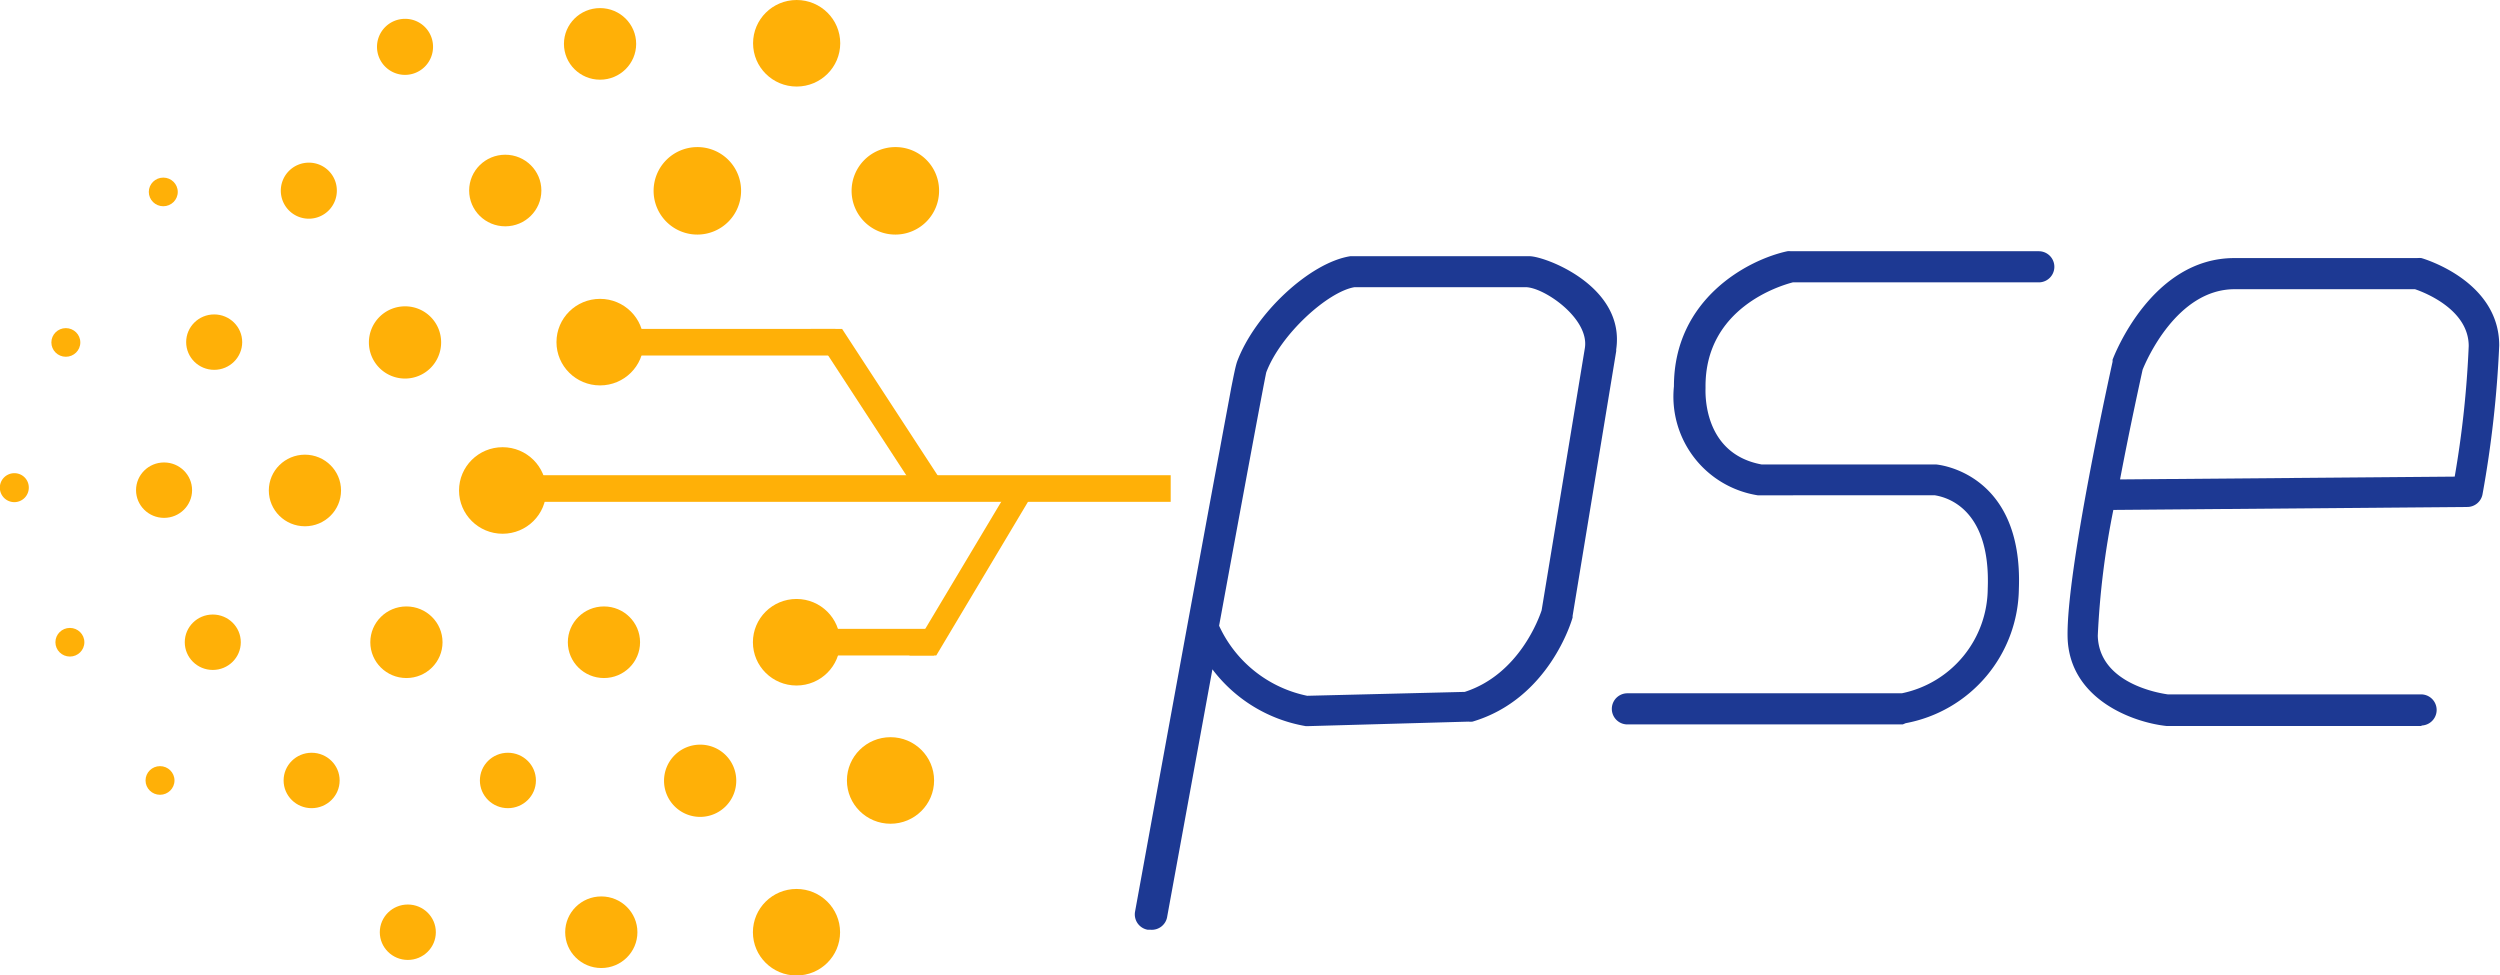 <svg id="PSE" xmlns="http://www.w3.org/2000/svg" viewBox="0 0 160.61 62.67"><defs><style>.cls-1{fill:#1d3993;}.cls-2{fill:#ffb007;}</style></defs><path class="cls-1" d="M222.06,70.09H204.37a1,1,0,1,1,0-2H222a6.91,6.91,0,0,0,5.52-6.72c.21-5.37-2.89-5.91-3.39-6H212.74a6.42,6.42,0,0,1-5.38-7c0-5.62,4.76-8.14,7.29-8.68a.76.76,0,0,1,.21,0H230.8a1,1,0,0,1,0,2H215c-.77.2-5.65,1.63-5.61,6.73v.07c0,.18-.22,4.2,3.61,4.9,0,0,11.22,0,11.21,0s5.6.42,5.31,8a8.9,8.9,0,0,1-7.27,8.62Z" transform="translate(-99.82 -23.55)"/><path class="cls-1" d="M255.41,70.19H239c-2.16-.23-6.25-1.72-6.35-5.71-.09-4.25,2.77-17.14,2.89-17.69,0,0,0-.08,0-.13.1-.26,2.5-6.53,7.82-6.53h11.75a1.26,1.26,0,0,1,.27,0c.21.06,5,1.49,5,5.61a70.81,70.81,0,0,1-1.07,9.55,1,1,0,0,1-1,.83l-22.72.19a52.68,52.68,0,0,0-1,8.08c.08,3.09,4,3.7,4.5,3.77h16.27a1,1,0,1,1,0,2ZM237.47,47.3c-.11.51-.79,3.57-1.45,7.05l21.5-.18a64.82,64.82,0,0,0,.9-8.39c0-2.34-2.83-3.44-3.45-3.65H243.38C239.67,42.13,237.7,46.73,237.47,47.3Z" transform="translate(-99.82 -23.55)"/><path class="cls-1" d="M173.73,83.28h-.18a1,1,0,0,1-.81-1.16s1.6-8.79,3.21-17.58c.81-4.39,1.61-8.78,2.23-12.08.3-1.65.56-3,.74-4,.16-.79.26-1.32.37-1.66h0c1.14-3.08,4.67-6.38,7.28-6.79h.27c.67,0,7,0,11.24,0h0c1,0,6.18,1.93,5.57,6a.45.45,0,0,1,0,.11l-2.8,17,0,.1c-.06.22-1.53,5.24-6.43,6.69a1.09,1.09,0,0,1-.26,0l-10.32.29h-.13a9.53,9.53,0,0,1-6-3.65l-2.9,15.86A1,1,0,0,1,173.73,83.28Zm4.41-19.53a8,8,0,0,0,5.66,4.5L193.92,68c3.51-1.13,4.79-4.79,4.94-5.24l2.78-16.86C201.93,44,199,42,197.83,42l-5.44,0h-3.91c-.73,0-1.25,0-1.64,0-1.7.28-4.73,3-5.67,5.47C181,48.24,179.63,55.63,178.14,63.75Z" transform="translate(-99.82 -23.55)"/><path class="cls-2" d="M160.15,35.78a2.81,2.81,0,1,1-2.8-2.78A2.79,2.79,0,0,1,160.15,35.78Z" transform="translate(-99.82 -23.55)"/><ellipse class="cls-2" cx="51.18" cy="2.78" rx="2.8" ry="2.78"/><path class="cls-2" d="M147.43,35.78A2.81,2.81,0,1,1,144.62,33,2.8,2.8,0,0,1,147.43,35.78Z" transform="translate(-99.82 -23.55)"/><ellipse class="cls-2" cx="57.21" cy="50.14" rx="2.8" ry="2.78"/><ellipse class="cls-2" cx="51.17" cy="41.26" rx="2.8" ry="2.78"/><ellipse class="cls-2" cx="38.8" cy="41.26" rx="2.32" ry="2.3"/><path class="cls-2" d="M147.12,73.69a2.32,2.32,0,1,1-2.32-2.3A2.31,2.31,0,0,1,147.12,73.69Z" transform="translate(-99.82 -23.55)"/><ellipse class="cls-2" cx="38.63" cy="59.89" rx="2.32" ry="2.3"/><ellipse class="cls-2" cx="32.63" cy="50.14" rx="1.8" ry="1.78"/><ellipse class="cls-2" cx="10.54" cy="31.49" rx="1.8" ry="1.78"/><ellipse class="cls-2" cx="13.76" cy="21.98" rx="1.8" ry="1.78"/><path class="cls-2" d="M121.46,35.78a1.8,1.8,0,1,1-1.8-1.78A1.79,1.79,0,0,1,121.46,35.78Z" transform="translate(-99.82 -23.55)"/><path class="cls-2" d="M127.64,26.54a1.8,1.8,0,1,1-1.8-1.78A1.79,1.79,0,0,1,127.64,26.54Z" transform="translate(-99.82 -23.55)"/><ellipse class="cls-2" cx="26.2" cy="59.89" rx="1.8" ry="1.78"/><ellipse class="cls-2" cx="20.02" cy="50.14" rx="1.8" ry="1.78"/><ellipse class="cls-2" cx="13.67" cy="41.26" rx="1.8" ry="1.78"/><ellipse class="cls-2" cx="10.28" cy="50.14" rx="0.93" ry="0.92"/><ellipse class="cls-2" cx="4.49" cy="41.26" rx="0.93" ry="0.92"/><path class="cls-2" d="M101.67,54.87a.93.93,0,1,1-.93-.92A.92.92,0,0,1,101.67,54.87Z" transform="translate(-99.82 -23.55)"/><ellipse class="cls-2" cx="4.23" cy="22" rx="0.93" ry="0.92"/><ellipse class="cls-2" cx="10.49" cy="12.33" rx="0.93" ry="0.92"/><ellipse class="cls-2" cx="26.11" cy="41.26" rx="2.32" ry="2.3"/><ellipse class="cls-2" cx="19.59" cy="31.51" rx="2.32" ry="2.3"/><path class="cls-2" d="M128.16,45.53a2.32,2.32,0,1,1-2.32-2.3A2.31,2.31,0,0,1,128.16,45.53Z" transform="translate(-99.82 -23.55)"/><ellipse class="cls-2" cx="32.46" cy="12.24" rx="2.32" ry="2.3"/><ellipse class="cls-2" cx="38.55" cy="2.82" rx="2.32" ry="2.3"/><ellipse class="cls-2" cx="32.29" cy="31.51" rx="2.8" ry="2.78"/><ellipse class="cls-2" cx="38.55" cy="21.98" rx="2.8" ry="2.78"/><ellipse class="cls-2" cx="51.17" cy="59.89" rx="2.8" ry="2.78"/><rect class="cls-2" x="33.72" y="30.53" width="41.49" height="1.71"/><rect class="cls-2" x="40.62" y="21.13" width="13.05" height="1.71"/><polygon class="cls-2" points="59.27 32.14 52.09 21.13 54.1 21.13 61.28 32.14 59.27 32.14"/><rect class="cls-2" x="53.35" y="40.4" width="6.66" height="1.71"/><polygon class="cls-2" points="58.42 42.11 64.38 32.14 66.1 32.14 60.15 42.11 58.42 42.11"/></svg>